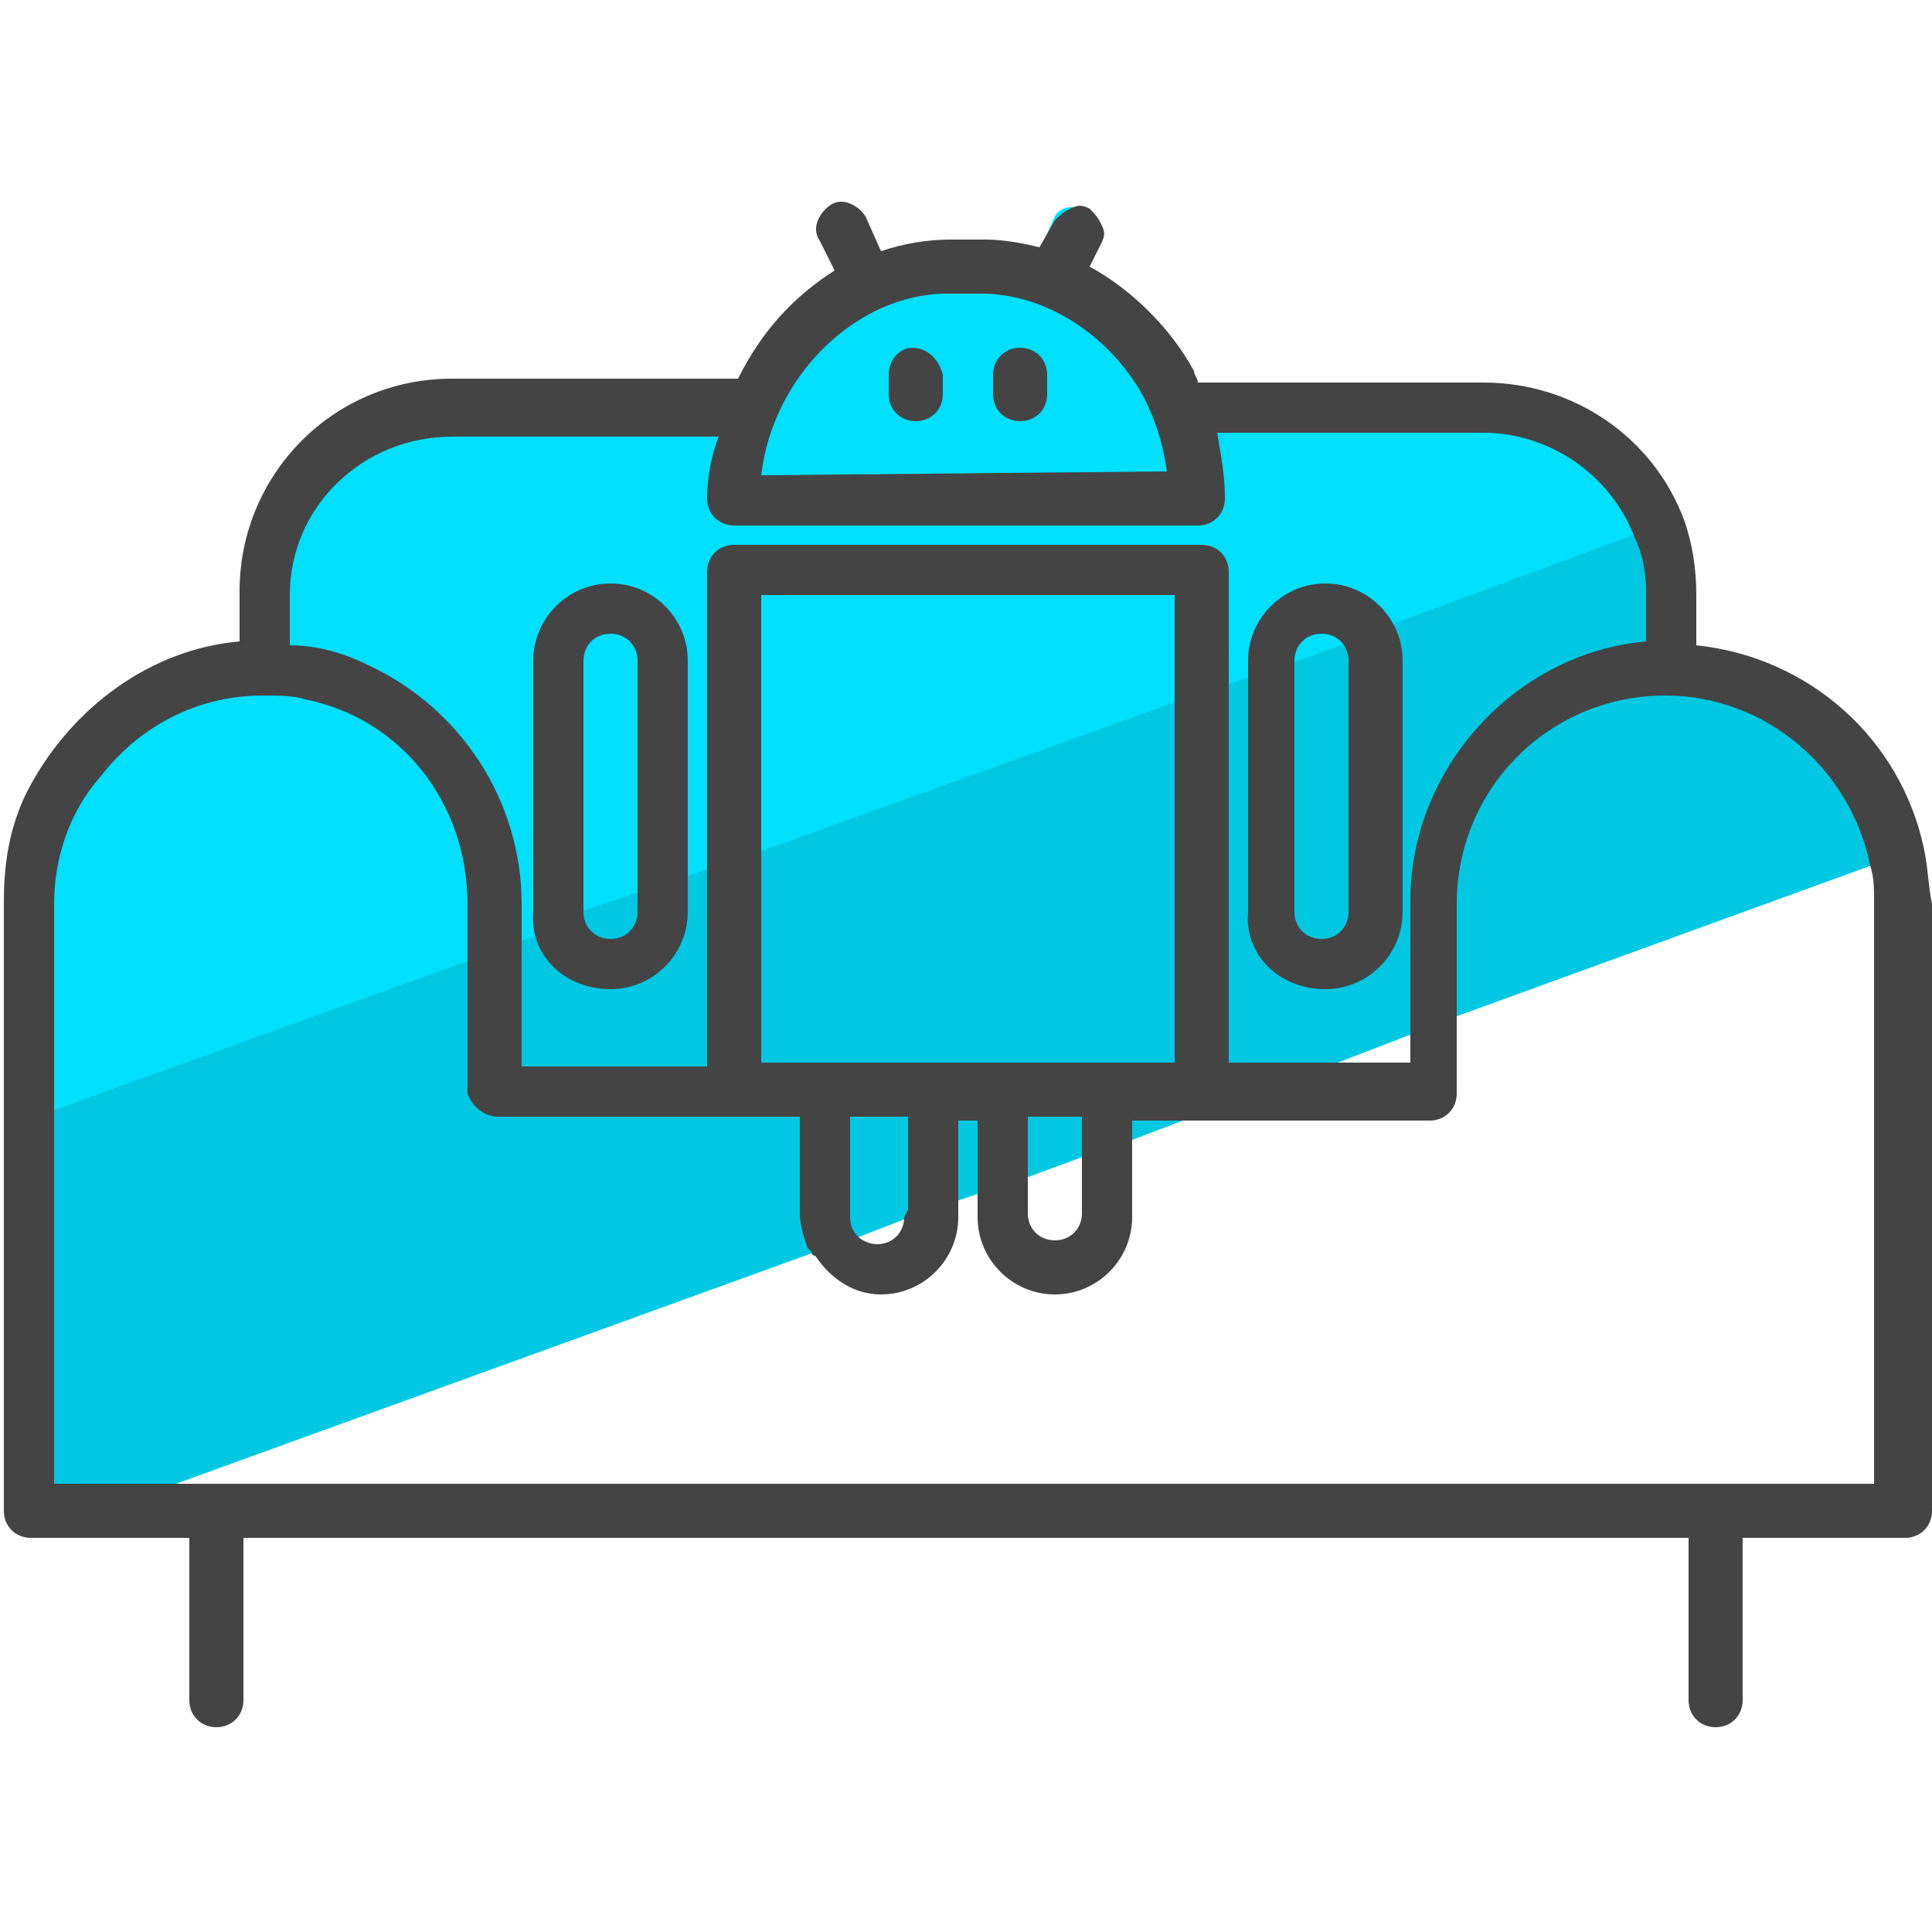 <?xml version="1.0" encoding="utf-8"?>
<!-- Generator: Adobe Illustrator 22.0.1, SVG Export Plug-In . SVG Version: 6.00 Build 0)  -->
<svg version="1.1" id="Layer_1" xmlns="http://www.w3.org/2000/svg" xmlns:xlink="http://www.w3.org/1999/xlink" x="0px" y="0px"
	 viewBox="0 0 50 50" style="enable-background:new 0 0 50 50;" xml:space="preserve">
<style type="text/css">
	.st0{fill:#00C8E2;}
	.st1{fill:#00DFFC;}
	.st2{fill:#444444;}
</style>
<g>
	<path class="st0" d="M49.6,22l-0.9,0.3l-11,4l-1,0.4l-2.6,1l-2.7,1l-2.1,0.8l-0.9,0.3l-1.9,0.7l-0.9,0.3l-0.9,0.3l-0.9,0.3L22,32.1
		l-0.9,0.3L4,38.6l-2.7,1H0.9H0.8l-0.5-1.5V23.4c0-1,0.2-2,0.7-2.9L2.5,20L8,18l1.5-0.5l11-4l2.6-0.9l6.7-2.4l0.9-0.3
		c0.1,0.1,0.1,0.2,0.2,0.4h7.5c2.3,0,4.2,1.4,5,3.5c0.2,0.6,0.3,1.2,0.3,1.9V17c0,0,0,0.1,0,0.2C46.6,17.1,49,19.2,49.6,22z"/>
</g>
<g>
	<path class="st1" d="M43.3,13.5l-0.9,0.3l-6.5,2.4L35,16.6l-1.7,0.6l-0.9,0.3l-0.9,0.3l-0.9,0.3l-11.1,4l-0.9,0.3l-0.9,0.3L16.8,23
		L15,23.6l0,0l-1,0.6l-0.7,0.2l-1,0.4l-11.1,4l-1,0.4v-5.9c0-1,0.2-2,0.7-2.9c1-2,3-3.5,5.4-3.6c0-0.1,0-0.1,0-0.2v-1.3
		c0-2.9,2.4-5.3,5.3-5.3h7.5c0.6-1.2,1.5-2.2,2.7-2.9c0,0,0,0,0-0.1l-0.5-0.9c-0.1-0.2,0-0.5,0.2-0.6s0.5,0,0.6,0.2l0.5,0.9v0.1
		c0.6-0.2,1.2-0.4,1.9-0.4h0.9c0.5,0,1,0.1,1.5,0.2l0.4-0.9c0.1-0.2,0.4-0.3,0.6-0.2c0.2,0.1,0.3,0.4,0.2,0.6l-0.3,1
		C29,7.6,30,8.6,30.6,9.7c0.1,0.1,0.1,0.2,0.2,0.4h7.5C40.6,10.1,42.6,11.5,43.3,13.5z"/>
</g>
<g>
	<path class="st2" d="M49.8,22c-0.6-2.9-3-5-5.9-5.3v-1.3c0-0.7-0.1-1.3-0.3-1.9c-0.8-2.2-2.9-3.6-5.2-3.6H31c0-0.1-0.1-0.2-0.1-0.3
		c-0.6-1.1-1.6-2.1-2.7-2.7l0.3-0.6c0.1-0.2,0.1-0.3,0-0.5s-0.2-0.3-0.3-0.4c-0.2-0.1-0.3-0.1-0.5,0s-0.3,0.2-0.4,0.3l-0.4,0.7
		c-0.4-0.1-0.9-0.2-1.4-0.2h-0.9c-0.6,0-1.2,0.1-1.8,0.3l-0.4-0.9c-0.2-0.3-0.6-0.5-0.9-0.3S21,5.9,21.2,6.2L21.6,7
		c-1.1,0.7-1.9,1.6-2.5,2.8h-7.4c-3.1,0-5.5,2.5-5.5,5.5v1.3c-2.3,0.2-4.3,1.7-5.4,3.7c-0.5,0.9-0.7,1.9-0.7,3v15.8
		c0,0.4,0.3,0.7,0.7,0.7h4.1V44c0,0.4,0.3,0.7,0.7,0.7c0.4,0,0.7-0.3,0.7-0.7v-4.2h37.4V44c0,0.4,0.3,0.7,0.7,0.7s0.7-0.3,0.7-0.7
		v-4.2h4.2c0.4,0,0.7-0.3,0.7-0.7V23.4C49.9,22.9,49.9,22.5,49.8,22z M19.7,12.3c0.3-2.6,2.5-4.7,4.8-4.7h0.9c1.6,0,3.2,1,4.1,2.5
		c0.4,0.7,0.6,1.4,0.7,2.1L19.7,12.3L19.7,12.3z M18.3,12.9c0,0.4,0.3,0.7,0.7,0.7h12c0.4,0,0.7-0.3,0.7-0.7c0-0.6-0.1-1.1-0.2-1.7
		h6.9c1.7,0,3.3,1.1,3.9,2.7c0.2,0.4,0.3,0.9,0.3,1.4v1.3c-3.4,0.3-6.1,3.3-6.1,6.7v4.2h-4.7V14.8c0-0.4-0.3-0.7-0.7-0.7H19
		c-0.4,0-0.7,0.3-0.7,0.7v12.8h-4.8v-4.2c0-2.7-1.6-5.1-4-6.2c-0.6-0.3-1.3-0.5-2-0.5v-1.3c0-2.3,1.9-4.1,4.2-4.1h6.9
		C18.4,11.8,18.3,12.4,18.3,12.9z M28,31.4c0,0.4-0.3,0.7-0.7,0.7c-0.4,0-0.7-0.3-0.7-0.7v-2.5H28V31.4z M23.4,31.5
		c0,0.4-0.3,0.7-0.7,0.7l0,0l0,0c-0.2,0-0.4-0.1-0.5-0.2C22,31.8,22,31.6,22,31.4v-2.5h1.5v2.4L23.4,31.5z M28.7,27.5h-9V15.4h10.7
		v12.1H28.7L28.7,27.5L28.7,27.5z M12.9,28.9h7.8v2.5c0,0.3,0.1,0.6,0.2,0.9l0,0l0.1,0.1c0,0,0,0.1,0.1,0.1c0.4,0.6,1,1,1.7,1
		c1.1,0,2-0.9,2-2V29h0.5v2.5c0,1.1,0.9,2,2,2s2-0.9,2-2V29H37c0.4,0,0.7-0.3,0.7-0.7v-4.9c0-3,2.4-5.4,5.4-5.4
		c2.6,0,4.8,1.9,5.3,4.4c0.1,0.3,0.1,0.6,0.1,0.9v15.1H1.4v-15c0-1.2,0.4-2.4,1.2-3.3c1-1.3,2.5-2.1,4.2-2.1c0.4,0,0.8,0,1.1,0.1
		c2.5,0.5,4.2,2.7,4.2,5.3v4.9C12.2,28.6,12.5,28.9,12.9,28.9z"/>
	<path class="st2" d="M15.8,25.6c1.1,0,2-0.9,2-2v-6.5c0-1.1-0.9-2-2-2s-2,0.9-2,2v6.5C13.7,24.7,14.6,25.6,15.8,25.6z M16.5,23.6
		c0,0.4-0.3,0.7-0.7,0.7c-0.4,0-0.7-0.3-0.7-0.7v-6.5c0-0.4,0.3-0.7,0.7-0.7c0.4,0,0.7,0.3,0.7,0.7V23.6z"/>
	<path class="st2" d="M34.3,25.6c1.1,0,2-0.9,2-2v-6.5c0-1.1-0.9-2-2-2s-2,0.9-2,2v6.5C32.2,24.7,33.1,25.6,34.3,25.6z M33.5,17.1
		c0-0.4,0.3-0.7,0.7-0.7s0.7,0.3,0.7,0.7v6.5c0,0.4-0.3,0.7-0.7,0.7s-0.7-0.3-0.7-0.7V17.1z"/>
	<path class="st2" d="M23.6,9C23.3,9,23,9.3,23,9.7v0.5c0,0.4,0.3,0.7,0.7,0.7s0.7-0.3,0.7-0.7V9.7C24.3,9.3,24,9,23.6,9z"/>
	<path class="st2" d="M26.4,9c-0.4,0-0.7,0.3-0.7,0.7v0.5c0,0.4,0.3,0.7,0.7,0.7c0.4,0,0.7-0.3,0.7-0.7V9.7C27.1,9.3,26.8,9,26.4,9z
		"/>
</g>
</svg>
